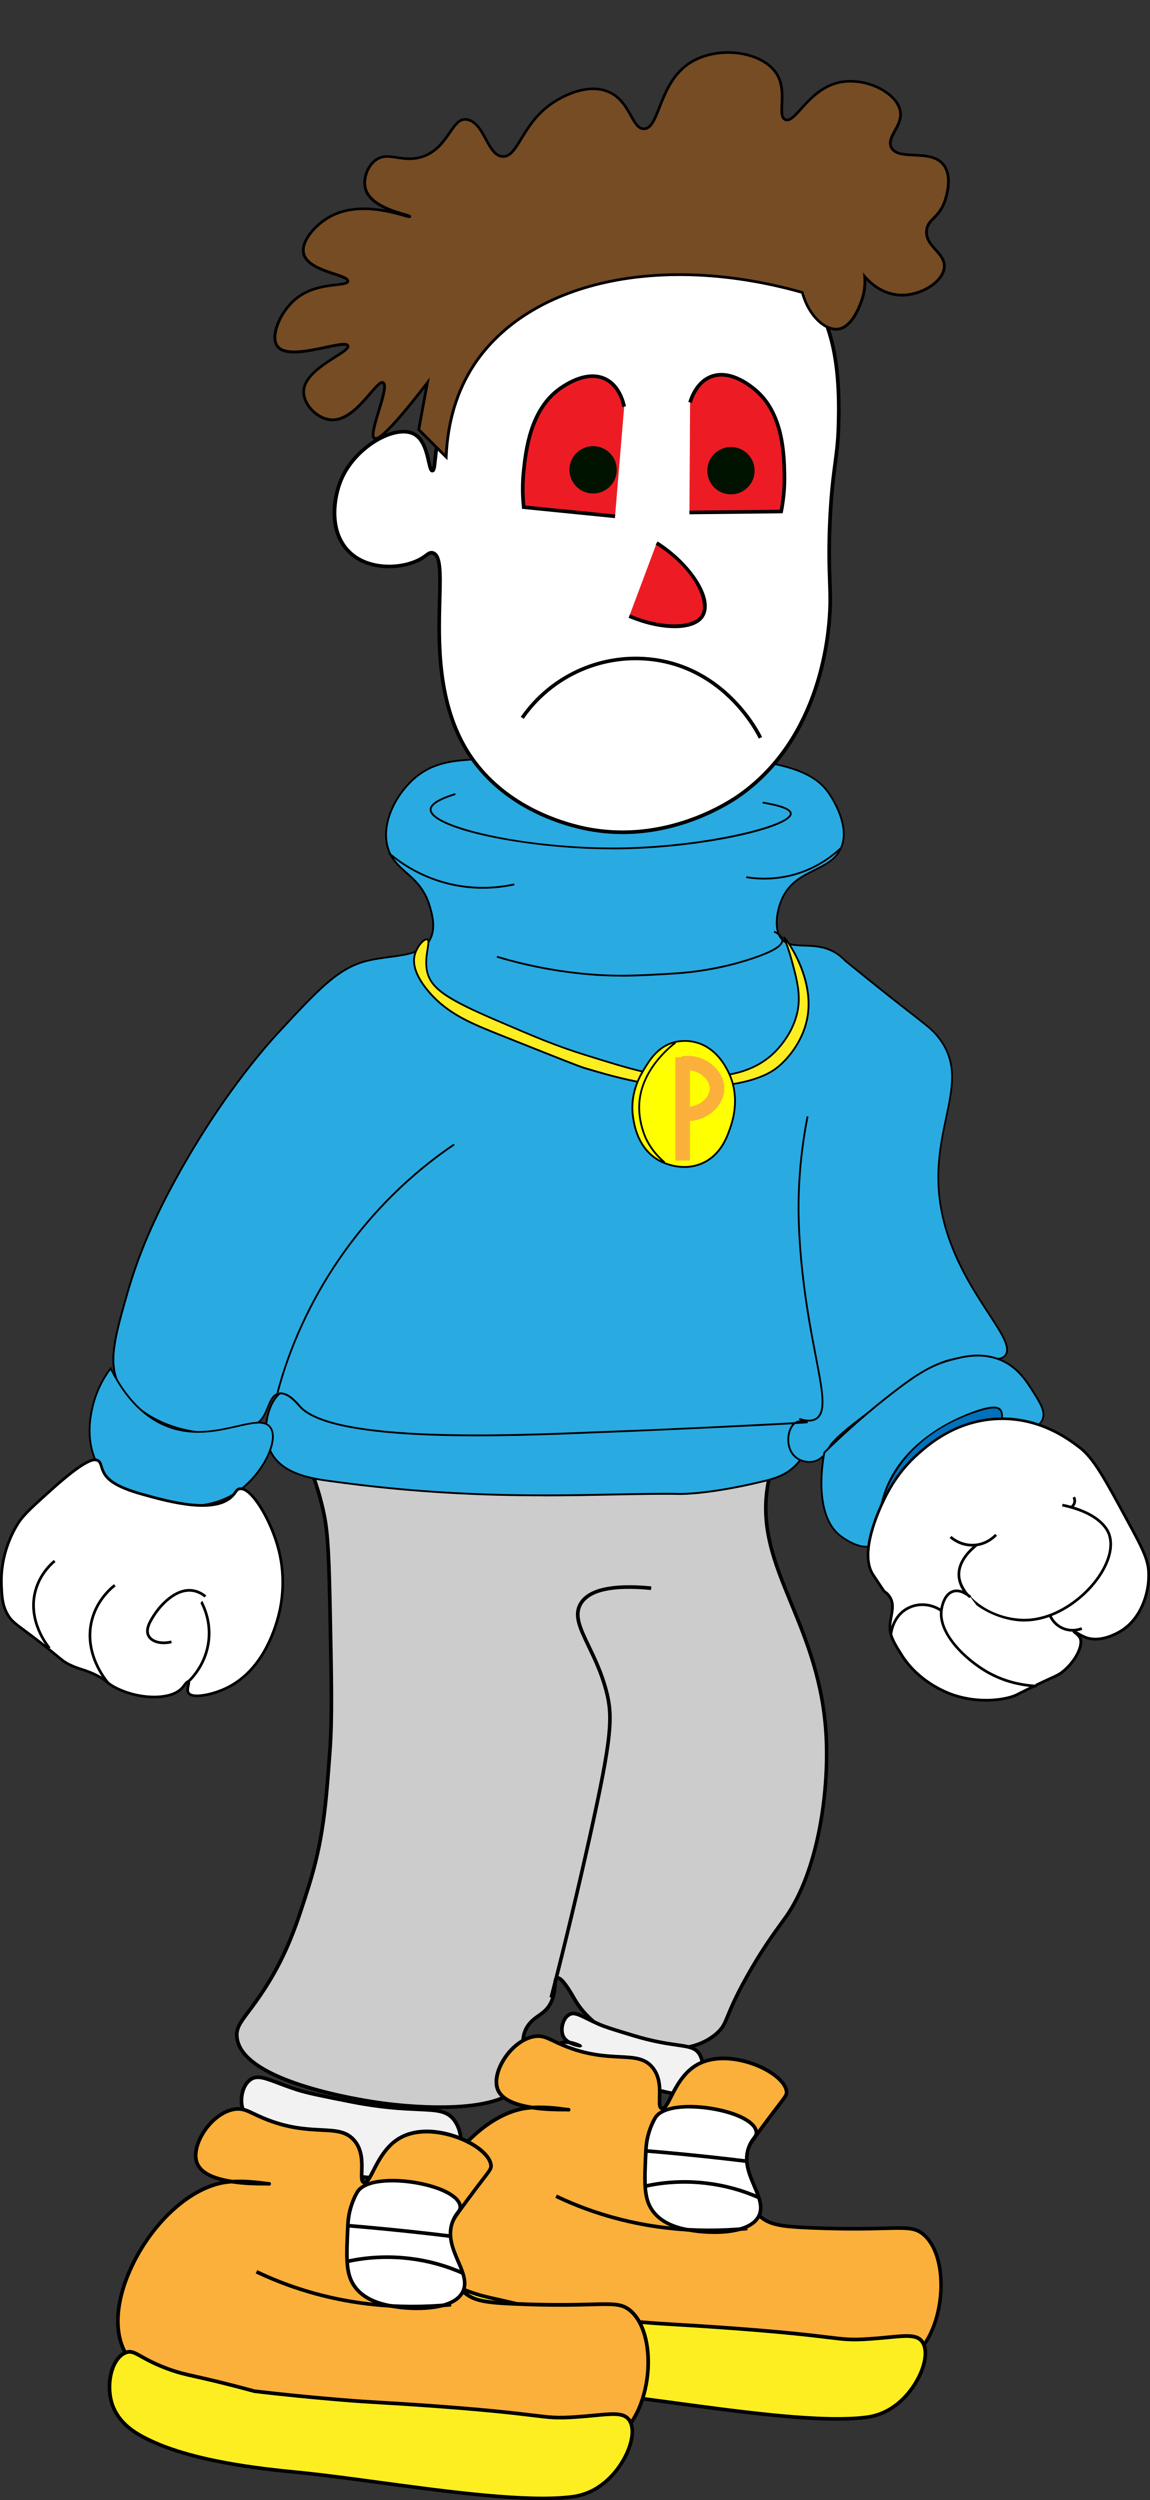 <?xml version="1.0" encoding="UTF-8"?><svg id="pelle" xmlns="http://www.w3.org/2000/svg" width="317.36" height="689.61" viewBox="0 0 317.36 689.61"><rect x="0" y="0" width="317.36" height="689.61" fill="#333333" stroke="none"/><defs><style>.cls-1{fill:#f2f2f2;}.cls-2{fill:#001300;}.cls-3{fill:#0071bc;}.cls-4{fill:#fff;}.cls-5{fill:#ff0;}.cls-6{fill:#ed1c24;}.cls-7{fill:#fbb03b;}.cls-8{fill:#fcee21;}.cls-9{fill:#ccc;}.cls-10{fill:#29abe2;}.cls-11{fill:#754c24;}</style></defs><path class="cls-9" d="m212.22,400.31c-3.87-6.9-20.27,3.21-44.26,5.66-10.62,1.08-18.67.09-34.78-1.89-29.38-3.61-43.84-9.45-47.43-3.77-1.76,2.77.92,5.44,3.3,15.68,1.15,4.93,1.63,9.08,1.97,25.64.45,21.58.67,32.38,0,41.42-1.08,14.58-1.81,24.49-5.92,37.48-3.08,9.76-5.66,17.93-11.84,27.62-5.34,8.37-8.31,9.96-7.89,13.81,1.32,12.08,32.83,17.02,37.48,17.75,13.26,2.08,37.55,3.37,41.42-5.92,2.03-4.86-2.23-10.96,1.97-15.78,1.99-2.28,4.42-2.6,5.92-5.92,1.48-3.28.57-6.18,1.55-6.51,1.21-.4,3.56,3.57,4.74,5.66,7.47,13.23,29.82,18.42,39.52,9.43,2.96-2.74,1.81-4.09,7.9-15.09,5.01-9.04,9.21-14.31,11.07-16.98,8.87-12.75,11.73-34.32,11.07-49.06-1.47-32.72-21.03-47.64-15.81-71.7.47-2.17,1.32-5.2,0-7.55Z"/><path d="m121.47,581.71c-5.84,0-12.48-.52-18.69-1.5-10.99-1.73-36.67-6.95-37.9-18.19-.29-2.7.98-4.4,3.3-7.48,1.25-1.67,2.81-3.74,4.67-6.65,6.14-9.63,8.75-17.91,11.78-27.5,4.09-12.94,4.81-22.66,5.89-37.37.67-9.02.45-19.84,0-41.38-.35-17-.87-20.84-1.96-25.54-.93-4.01-1.92-6.89-2.65-9-1.15-3.34-1.78-5.18-.59-7.06,2.55-4.03,9.83-2.73,23.04-.36,6.65,1.19,14.92,2.68,24.87,3.9,16.05,1.97,24.1,2.96,34.67,1.89,9.95-1.02,18.62-3.36,25.58-5.25,10.07-2.73,16.72-4.53,19.17-.16h0c1.3,2.32.65,5.22.17,7.35l-.12.55c-2.73,12.58,1.38,22.6,6.15,34.21,4.21,10.25,8.97,21.87,9.67,37.36.7,15.58-2.48,36.89-11.16,49.36-.35.51-.79,1.11-1.3,1.81-2.13,2.93-5.69,7.83-9.74,15.13-2.92,5.27-4.18,8.33-5.01,10.36-.92,2.24-1.38,3.36-3,4.86-4.18,3.87-10.91,5.42-18.47,4.24-9.5-1.48-17.86-6.77-21.83-13.79-3.21-5.68-4.11-5.45-4.15-5.43-.14.11-.19.89-.23,1.47-.08,1.24-.19,2.94-1.02,4.77-.98,2.17-2.35,3.14-3.68,4.08-.82.58-1.59,1.13-2.31,1.96-2.27,2.6-1.92,5.58-1.54,8.72.28,2.33.57,4.74-.34,6.92-1.79,4.3-7.72,6.83-17.62,7.53-1.76.12-3.66.18-5.66.18Zm-29.45-183.27c-2.95,0-4.88.61-5.85,2.14-.94,1.48-.43,2.96.69,6.2.73,2.13,1.73,5.04,2.68,9.1,1.2,5.15,1.65,9.6,1.99,25.75.45,21.57.67,32.4,0,41.47-1.09,14.78-1.82,24.54-5.94,37.59-3.05,9.66-5.68,18-11.89,27.74-1.88,2.94-3.45,5.03-4.71,6.71-2.31,3.07-3.36,4.47-3.11,6.77,1.19,10.85,28.67,16,37.06,17.31,8.26,1.3,17.27,1.78,24.12,1.3,9.36-.66,15.15-3.05,16.76-6.92.81-1.94.55-4.12.28-6.42-.39-3.22-.78-6.56,1.78-9.5.8-.92,1.66-1.53,2.49-2.11,1.27-.9,2.48-1.76,3.35-3.68.75-1.67.86-3.26.94-4.42.08-1.17.14-2.09.91-2.35.84-.28,2.13.21,5.34,5.89,3.82,6.77,11.91,11.86,21.11,13.3,7.25,1.13,13.68-.32,17.63-3.99,1.46-1.35,1.86-2.34,2.75-4.51.84-2.05,2.11-5.14,5.06-10.46,4.08-7.36,7.66-12.29,9.81-15.23.5-.69.94-1.29,1.29-1.79,8.55-12.28,11.67-33.33,10.98-48.75-.69-15.32-5.42-26.85-9.6-37.03-4.83-11.76-9-21.92-6.2-34.8l.12-.56c.46-2.07,1.04-4.66-.07-6.64-2.07-3.69-8.42-1.97-18.03.63-7,1.9-15.71,4.25-25.75,5.28-10.67,1.09-18.76.1-34.88-1.89-9.98-1.23-18.27-2.71-24.93-3.91-7.12-1.28-12.46-2.24-16.17-2.24Z"/><path class="cls-10" d="m79.09,383.35c-4.74,1.2-7.82,11.64-3.88,17.94,3.36,5.37,11.07,6.55,15.53,7.18,44.59,6.24,75.69,3.19,97.03,3.59,0,0,8.02.15,23.29-3.59,2.31-.57,5.17-1.34,7.76-3.59,4.88-4.24,6.71-11.92,3.88-14.35-2.08-1.79-6.33-.43-7.76,0-5.08,1.53-25.38,2.21-65.98,3.59-33.2,1.12-51.93,1.57-62.1-7.18-1.4-1.2-4.71-4.36-7.76-3.59Z"/><path d="m150.04,412.71c-16.53,0-35.96-.72-59.35-3.99-4.27-.6-12.22-1.71-15.7-7.29-2.51-4.02-2.14-9.53-.66-13.21,1.11-2.77,2.82-4.63,4.69-5.1h0c2.96-.75,6.13,2.02,7.66,3.36l.33.29c10.31,8.86,29.73,8.21,61.93,7.12,40.53-1.37,60.87-2.06,65.92-3.58l.13-.04c1.57-.48,5.74-1.74,7.87.09.93.8,1.42,2.13,1.42,3.85,0,3.69-2.17,8.16-5.3,10.88-2.54,2.2-5.28,3.01-7.87,3.64-15.08,3.69-23.01,3.6-23.35,3.6-5.42-.1-11.35.02-18.21.15-6.04.12-12.51.25-19.5.25Zm-70.9-29.12h0c-1.71.44-3.3,2.19-4.35,4.8-1.43,3.57-1.8,8.9.62,12.76,3.36,5.38,11.16,6.48,15.35,7.06,33.24,4.65,58.49,4.15,78.77,3.74,6.87-.14,12.8-.26,18.23-.15.34,0,8.2.1,23.22-3.58,2.53-.62,5.21-1.4,7.66-3.53,3.03-2.63,5.14-6.95,5.13-10.5,0-1.57-.44-2.77-1.25-3.47-1.91-1.65-5.89-.44-7.39,0l-.13.04c-5.11,1.54-25.48,2.23-66.05,3.6-32.31,1.09-51.82,1.75-62.27-7.24l-.33-.29c-1.46-1.28-4.5-3.93-7.21-3.25Z"/><path class="cls-10" d="m170.73,207.12c-.77-.04-.15,0-39.39,2.32-5.53.33-11.15.64-16.22,4.63-5.38,4.24-10.13,12.63-8.11,19.7,1.98,6.94,8.93,7.17,11.59,16.22.65,2.2,1.78,6.06,0,9.27-2.75,4.95-10.31,4.04-17.38,5.79-7.91,1.97-13.38,7.88-24.33,19.7-2.75,2.96-15.16,16.58-27.81,39.39-7.61,13.74-11.42,23.79-13.9,32.44-3.68,12.81-5.4,19.35-2.32,25.49,7.09,14.12,33.53,16.78,39.39,9.27,1.87-2.4,2.08-6.41,4.63-6.95,2.53-.54,5.18,2.77,5.79,3.48,9.96,11.43,70.43,7.51,88.06,6.95,13.97-.44,51.93-2.42,51.93-2.46-.01-.25-2-.74-3.26.15-2.12,1.49-2.82,6.69,0,9.27,1.54,1.41,3.93,1.84,5.79,1.16,2.08-.77,3.1-2.78,3.48-3.48,1.72-3.2,8.79-8.44,23.17-18.54,5.02-3.52,5.18-3.86,6.95-4.63,9.4-4.12,16.12.35,18.54-2.32,3.69-4.07-10.61-15.97-16.22-34.76-7.75-25.97,8.71-39.63-2.32-53.3-2.57-3.19-4.54-3.78-25.49-20.86-.27-.29-.79-.82-1.52-1.4-6.02-4.73-12.7-1.24-15.86-4.4-2.55-2.54-1.61-8.18,0-11.59,3.88-8.22,13.4-7.17,16.22-13.9,2.15-5.12-1.05-11.52-3.48-15.06-6.37-9.3-23.66-9.81-57.93-11.59Z"/><path d="m223.34,403.49c-1.49,0-3.02-.54-4.11-1.54-1.37-1.25-2.07-3.21-1.93-5.38.1-1.52.6-2.88,1.36-3.74-11.63.67-43.74,2.1-47.92,2.24-1.88.06-4.25.16-7,.27-23.46.97-72.28,2.99-81.26-7.31l-.13-.15c-.79-.92-3.18-3.72-5.42-3.25-1.45.31-2.08,1.85-2.82,3.63-.46,1.12-.94,2.28-1.67,3.23-2.51,3.22-8.76,4.76-16.31,4.01-4.83-.48-9.69-1.89-13.67-3.97-4.56-2.38-7.96-5.62-9.83-9.35-3.1-6.16-1.44-12.68,2.3-25.67,3.05-10.59,7.34-20.61,13.93-32.49,11.68-21.08,23.36-34.6,27.84-39.44,10.97-11.84,16.47-17.79,24.45-19.77,2.11-.52,4.24-.81,6.3-1.08,4.86-.65,9.05-1.21,10.92-4.59,1.73-3.12.63-6.85-.02-9.08-1.39-4.75-3.95-7-6.42-9.18-2.17-1.92-4.22-3.73-5.17-7.04-2.05-7.15,2.7-15.62,8.2-19.96,5.1-4.02,10.78-4.36,16.26-4.68h.1c17.74-1.06,27.34-1.64,32.59-1.96q6.4-.39,6.83-.37l4.07.21c31.88,1.64,47.88,2.46,54.05,11.49,1.85,2.7,5.89,9.6,3.5,15.3-1.39,3.31-4.33,4.78-7.43,6.32-3.35,1.67-6.81,3.39-8.79,7.59-1.51,3.2-2.53,8.83-.05,11.3,1.36,1.35,3.45,1.42,5.87,1.5,3.1.1,6.6.22,9.97,2.87.55.44,1.07.91,1.54,1.42,9.28,7.56,14.75,11.83,18.37,14.65,4.48,3.49,5.68,4.43,7.13,6.22,5.66,7.01,4.21,13.87,2.37,22.55-1.79,8.47-3.82,18.06,0,30.83,2.83,9.48,7.96,17.33,11.71,23.06,3.86,5.9,6.41,9.79,4.45,11.94-1.13,1.24-3.01,1.06-5.61.81-3.26-.31-7.72-.74-13.01,1.57-1.21.53-1.65.85-3.49,2.17-.81.58-1.89,1.36-3.42,2.44-14.63,10.28-21.44,15.38-23.1,18.45l-.04.08c-.4.75-1.47,2.74-3.57,3.51-.61.22-1.27.33-1.94.33Zm-3.91-10.71c-.89.7-1.52,2.18-1.63,3.82-.13,2.02.51,3.83,1.77,4.98,1.44,1.32,3.72,1.78,5.54,1.11,1.92-.71,2.89-2.51,3.3-3.28l.04-.08c1.71-3.18,8.26-8.1,23.25-18.62,1.53-1.07,2.6-1.85,3.41-2.43,1.88-1.35,2.32-1.68,3.58-2.23,5.4-2.37,9.94-1.93,13.26-1.61,2.46.24,4.24.41,5.2-.65,1.69-1.86-.91-5.84-4.5-11.33-3.77-5.76-8.92-13.64-11.77-23.19-3.85-12.89-1.8-22.55,0-31.08,1.81-8.55,3.24-15.31-2.27-22.14-1.41-1.75-2.61-2.68-7.05-6.14-3.62-2.82-9.09-7.09-18.41-14.68-.48-.51-.98-.97-1.51-1.39-3.24-2.55-6.66-2.67-9.68-2.77-2.53-.08-4.71-.16-6.21-1.65-2.8-2.79-1.52-8.76-.05-11.87,2.06-4.36,5.6-6.12,9.02-7.82,3.02-1.5,5.88-2.93,7.2-6.07,2.36-5.63-2.05-12.77-3.45-14.82-6.04-8.82-21.96-9.64-53.67-11.27l-4.07-.21q-.41-.02-6.77.37c-5.26.32-14.85.9-32.6,1.95h-.1c-5.41.33-11.01.66-15.98,4.58-5.37,4.24-10.01,12.49-8.02,19.43.91,3.17,2.91,4.94,5.02,6.8,2.41,2.12,5.13,4.53,6.57,9.42.63,2.15,1.81,6.16-.02,9.46-1.99,3.6-6.3,4.17-11.29,4.84-2.05.27-4.17.56-6.24,1.07-7.84,1.95-13.31,7.86-24.21,19.62-4.47,4.82-16.12,18.31-27.77,39.34-6.56,11.85-10.85,21.84-13.88,32.39-3.7,12.86-5.35,19.31-2.33,25.31,2.63,5.23,10.25,11.78,23.11,13.05,7.26.72,13.49-.78,15.86-3.82.69-.89,1.16-2.02,1.6-3.11.75-1.83,1.46-3.57,3.18-3.93,2.54-.54,5.07,2.43,5.91,3.41l.13.15c8.82,10.11,57.47,8.1,80.86,7.14,2.75-.11,5.12-.21,7-.27,11.56-.37,38.94-1.75,48.52-2.27h0c1.14-.8,2.78-.59,3.37-.3.07.03.28.14.29.35v.1s-.06.08-.06.08c-.04.05-1.31.14-3.42.26Z"/><path d="m210.92,242.6c-1.93,0-3.63-.18-5.03-.41l.08-.49c3.43.56,8.76.81,14.68-1.19,4.17-1.41,8.07-3.77,11.27-6.83l.35.36c-3.25,3.11-7.22,5.51-11.45,6.94-3.61,1.22-7,1.62-9.89,1.62Z"/><path d="m133.25,245.13c-2.93,0-5.86-.32-8.7-.95-8.08-1.8-13.94-5.73-17.43-8.72l.32-.38c3.45,2.95,9.24,6.83,17.22,8.61,5.62,1.25,11.57,1.25,17.21,0l.11.49c-2.86.63-5.79.95-8.73.95Z"/><path d="m169.04,234.26c-20.91,0-44.79-4.42-49.6-9.24-.58-.58-.86-1.16-.86-1.73.02-1.59,2.31-3.07,7.01-4.52l.15.48c-5.48,1.7-6.64,3.14-6.65,4.05,0,.43.24.89.71,1.37,4.26,4.27,26.48,9.1,49.15,9.1.41,0,.82,0,1.23,0,10.05-.08,20.96-1.17,30.7-3.08,8.7-1.7,15.11-3.84,16.74-5.57.25-.27.38-.52.36-.73-.03-.57-1.06-1.69-7.56-2.78l.08-.49c5.37.9,7.91,1.93,7.98,3.24.02.36-.15.73-.5,1.1-3.59,3.83-26.35,8.64-47.8,8.81-.38,0-.75,0-1.13,0Z"/><path d="m76.79,384.36l-.48-.13c3.32-12.73,9.15-25.44,16.85-36.74,10.94-16.06,23.46-26.28,32.04-32.03l.28.42c-8.54,5.73-21.01,15.91-31.91,31.9-7.67,11.26-13.47,23.91-16.78,36.59Z"/><path d="m223.2,392.1c-.8,0-1.71-.17-2.72-.52l.16-.47c1.9.65,3.39.66,4.42.02,2.77-1.7,1.66-7.48-.19-17.04-1.37-7.1-3.07-15.93-4.07-27.07-.9-10.01-.71-16.54-.5-20.57.33-6.23,1.11-12.47,2.32-18.57l.49.1c-1.2,6.08-1.98,12.3-2.31,18.5-.22,4.02-.4,10.52.5,20.5,1,11.12,2.7,19.93,4.06,27.02,1.95,10.11,3.02,15.68-.04,17.56-.59.36-1.3.54-2.12.54Z"/><path d="m171.57,269.36c-3.54,0-7.15-.16-11.29-.59-7.85-.81-15.66-2.37-23.22-4.64l.14-.48c7.53,2.27,15.31,3.82,23.13,4.63,9.42.97,16.14.56,25.45,0,8.07-.49,16.06-2.09,23.1-4.62,1.7-.61,6.88-2.47,6.79-4.39-.03-.7-.79-1.43-2.18-2.1l.22-.45c1.59.77,2.41,1.62,2.46,2.53.09,2.02-3.75,3.67-7.12,4.88-7.09,2.55-15.13,4.16-23.24,4.65-5.25.32-9.68.59-14.24.59Z"/><path class="cls-10" d="m30.54,377.44c-2.75,3.66-4.02,7.09-4.63,9.27-.63,2.22-2.76,9.74.87,16.97.02.04.21.42.4.74,4.81,8.45,26.18,16.21,39.12,6.52,6.36-4.76,10.85-13.86,8.27-17.28-3.3-4.38-15.19,4.48-27.81,0-8.46-3-13.43-10.64-16.22-16.22Z"/><path d="m51.67,415.69c-2.78,0-5.26-.36-7.1-.75-7.94-1.66-15.02-5.83-17.62-10.39-.18-.33-.38-.72-.4-.76-2.44-4.86-2.74-10.63-.89-17.15.95-3.34,2.52-6.49,4.68-9.35l.24-.32.18.36c4.18,8.38,9.59,13.79,16.08,16.1,6.81,2.42,13.33.93,18.56-.27,4.33-.99,7.76-1.77,9.36.35.7.92.94,2.29.71,3.94-.63,4.43-4.51,10.32-9.02,13.7-4.74,3.55-10.17,4.54-14.77,4.54Zm-21.18-37.78c-2,2.73-3.46,5.71-4.35,8.86-1.81,6.4-1.52,12.05.86,16.79.02.04.21.42.39.73,2.52,4.44,9.47,8.52,17.28,10.15,4.82,1.01,14.03,1.86,21.47-3.71,4.42-3.31,8.22-9.05,8.83-13.37.22-1.52,0-2.75-.61-3.57-1.41-1.86-4.69-1.11-8.85-.17-5.3,1.21-11.9,2.71-18.84.25-6.52-2.31-11.96-7.69-16.18-15.98Z"/><path class="cls-10" d="m227.51,400.61c-.21.97-3.48,17.24,4.63,23.17.93.68,5.66,4.13,9.27,2.32,1.16-.58,1.88-1.55,2.32-2.32,6.16-7.11,11.84-12.44,16.22-16.22,9.11-7.86,12.54-8.91,13.9-9.27.7-.18,3.45-.87,6.95-2.32,4.02-1.67,6.26-2.63,6.95-4.63.71-2.05-.55-4.13-2.32-6.95-2.09-3.35-4.5-7.25-9.27-9.27-5.38-2.28-10.44-.93-13.9,0-4.99,1.33-8.91,3.59-16.22,9.27-4.98,3.87-11.42,9.23-18.54,16.22Z"/><path d="m239.1,426.87c-2.06,0-4.5-.98-7.11-2.88-8.32-6.08-4.88-22.72-4.73-23.43l.02-.07.05-.05c5.9-5.79,12.14-11.26,18.56-16.24,7.36-5.72,11.32-7.98,16.31-9.31,3.43-.92,8.61-2.3,14.07.01,4.79,2.03,7.19,5.87,9.31,9.25l.07.11c1.73,2.77,3.1,4.96,2.34,7.17-.75,2.16-3.13,3.14-7.09,4.78-3.33,1.38-5.98,2.07-6.85,2.29l-.13.03c-1.11.29-4.48,1.18-13.8,9.22-5.66,4.88-11.11,10.33-16.2,16.2-.6,1.07-1.42,1.89-2.39,2.38-.73.37-1.54.55-2.42.55Zm-11.36-26.13c-.28,1.37-3.32,17.09,4.55,22.85,2.07,1.51,5.98,3.82,9.01,2.3.89-.45,1.63-1.19,2.21-2.22,5.13-5.92,10.59-11.39,16.28-16.29,8.43-7.27,12.03-8.8,14-9.32l.13-.03c.86-.22,3.49-.91,6.79-2.27,4.15-1.72,6.17-2.62,6.81-4.48.65-1.88-.45-3.79-2.29-6.74l-.07-.11c-2.08-3.32-4.44-7.09-9.08-9.06-5.3-2.24-10.38-.89-13.74.01-4.91,1.31-8.83,3.55-16.13,9.22-6.38,4.96-12.59,10.39-18.46,16.15Z"/><path class="cls-3" d="m259.95,407.56c-6.28,4.24-14.18,15.89-16.63,14.71-1.64-.79-.16-6.97,0-7.65,4.24-17.7,23.05-24.35,26.72-25.52,3.59-1.15,5.52-1.16,6.17,0,1.28,2.3-1.36,8.08-4.11,10.21-.3.23-1.94,1.45-4.1,2.9-.52.35-.9.6-1.09.72,0,0-2.52,1.64-6.95,4.63Z"/><path d="m243.69,422.6c-.17,0-.34-.03-.48-.11-1.65-.79-.64-5.82-.13-7.94,1.8-7.54,6.41-13.97,13.67-19.1,5.54-3.91,11.08-5.91,13.21-6.6,3.75-1.2,5.74-1.16,6.46.12,1.35,2.42-1.34,8.34-4.18,10.53-.32.25-1.95,1.46-4.11,2.91-.47.31-.82.55-1.03.68l-.06.04s-2.52,1.64-6.95,4.63h0c-2.8,1.89-5.96,5.31-8.76,8.33-3.33,3.6-6.03,6.51-7.64,6.51Zm30.53-34.12c-.98,0-2.33.28-4.11.85-20.58,6.58-25.53,21.06-26.55,25.34-.8,3.32-1.15,6.89-.13,7.37,1.19.57,4.42-2.92,7.54-6.29,2.81-3.04,6-6.48,8.85-8.4l.14.21-.14-.21c2.37-1.6,6.22-4.19,6.97-4.62v-.02s.05-.04.05-.04c.21-.13.56-.37,1.03-.68,2.15-1.44,3.77-2.64,4.08-2.89,2.64-2.04,5.27-7.69,4.04-9.89-.27-.49-.85-.74-1.76-.74Z"/><path class="cls-4" d="m26.98,402.83c-.8-.45-2.88-.82-12.51,7.82-5.27,4.73-7.91,7.09-9.38,9.38-1.01,1.57-5.07,8.22-4.69,17.2.13,3.06.22,5.29,1.56,7.82,1.49,2.81,2.96,3.02,10.95,9.38,4.18,3.33,4.44,3.8,6.25,4.69,2.85,1.4,4.46,1.35,7.82,3.13,2.64,1.39,2.61,2.03,4.69,3.13,6.68,3.52,15.81,3.67,18.76,0,.39-.49,1.22-1.72,1.56-1.56.42.19-.62,2.15,0,3.13,1.03,1.62,6.67.62,10.95-1.56,10.41-5.3,13.49-17.94,14.07-20.33.6-2.44,1.96-9.15,0-17.2-2.09-8.56-7.78-17.94-10.95-17.2-.73.17-.93.79-1.56,1.56-4.63,5.66-18.05,1.94-25.02,0-7.73-2.14-9.92-4.15-10.95-6.25-.75-1.54-.6-2.59-1.56-3.13Z"/><path d="m42.52,468.46c-3.52,0-7.53-.92-11.02-2.75-1.01-.53-1.54-.96-2.1-1.41-.6-.49-1.23-1-2.59-1.72-1.81-.96-3.11-1.38-4.37-1.79-1.04-.34-2.12-.69-3.44-1.34-1.31-.65-1.86-1.1-3.49-2.43-.69-.57-1.59-1.31-2.83-2.3-2.71-2.16-4.68-3.62-6.13-4.69-2.83-2.1-3.89-2.88-4.92-4.81-1.38-2.6-1.48-4.85-1.61-7.98-.35-8.51,3.2-15.02,4.75-17.42,1.5-2.33,4.15-4.71,9.44-9.45,9.2-8.25,11.75-8.54,12.95-7.87.74.41.94,1.07,1.17,1.84.13.43.28.91.54,1.45.9,1.85,2.82,3.87,10.71,6.06,7.04,1.96,20.15,5.6,24.63.12.17-.21.3-.4.43-.58.36-.51.67-.96,1.34-1.11,3.57-.83,9.34,9.07,11.4,17.48,1.84,7.56.79,14.13,0,17.38-1.38,5.67-5.08,15.89-14.27,20.57-4.4,2.25-10.23,3.33-11.43,1.43-.44-.69-.23-1.64-.07-2.41.02-.1.04-.21.07-.32-.24.26-.54.65-.69.85-.1.13-.19.25-.26.34-1.53,1.9-4.62,2.85-8.21,2.85Zm-16.29-65.43c-2.21,0-7.37,4.19-11.51,7.9-5.24,4.7-7.87,7.06-9.32,9.31-1.51,2.34-4.98,8.69-4.63,16.98.13,3.03.22,5.21,1.52,7.66.95,1.78,1.89,2.48,4.7,4.56,1.45,1.07,3.43,2.54,6.15,4.71,1.25,1,2.15,1.74,2.84,2.31,1.62,1.33,2.11,1.73,3.34,2.34,1.27.62,2.28.95,3.34,1.3,1.29.42,2.62.85,4.48,1.83,1.43.75,2.11,1.31,2.72,1.8.53.43,1.03.83,1.97,1.33,6.63,3.49,15.52,3.54,18.3.1.07-.09.16-.2.25-.32.73-.96,1.25-1.58,1.76-1.35.46.21.34.77.2,1.42-.13.6-.3,1.42-.03,1.85.84,1.33,6.22.46,10.46-1.7,8.92-4.55,12.52-14.53,13.88-20.08.78-3.18,1.81-9.62,0-17.02-2.09-8.57-7.71-17.58-10.5-16.92-.37.09-.55.33-.9.81-.13.19-.28.4-.46.62-4.78,5.85-18.2,2.12-25.41.12-8.18-2.27-10.21-4.44-11.18-6.45-.29-.6-.45-1.11-.58-1.56-.24-.77-.37-1.15-.82-1.4h0c-.16-.09-.35-.13-.57-.13Z"/><path class="cls-4" d="m15.08,430.55c-1.35,1.16-4.12,3.88-5.3,8.25-2.24,8.3,3.27,15.09,3.88,15.81"/><path d="m13.37,454.85c-.64-.77-6.22-7.73-3.95-16.15,1.1-4.07,3.55-6.84,5.41-8.44l.49.57c-1.78,1.53-4.13,4.17-5.18,8.06-2.17,8.05,3.18,14.73,3.8,15.47l-.57.48Z"/><path class="cls-4" d="m31.67,437.24c-1.5,1.21-4.87,4.29-6.25,9.38-2.57,9.45,4.02,17.15,4.61,17.82"/><path d="m29.75,464.69c-.75-.85-7.3-8.61-4.69-18.17,1.28-4.68,4.17-7.79,6.38-9.57l.47.58c-2.12,1.71-4.9,4.7-6.13,9.19-2.5,9.18,3.8,16.65,4.53,17.47l-.56.5Z"/><path class="cls-4" d="m52,463.82c.97-.94,5.37-5.37,5.69-12.53.3-6.6-3.05-11.15-3.96-12.31"/><path d="m52.26,464.09l-.52-.54c1.58-1.52,5.28-5.75,5.58-12.28.28-6.07-2.62-10.45-3.88-12.06l.59-.46c1.31,1.67,4.33,6.24,4.04,12.55-.31,6.79-4.17,11.2-5.81,12.78Z"/><path class="cls-4" d="m56.69,440.36c-.65-.54-1.71-1.26-3.13-1.56-5.7-1.2-10.46,5.81-10.76,6.27-1.21,1.83-2.86,4.34-1.75,6.24.92,1.58,3.47,2.25,6.25,1.56"/><path d="m45.19,453.51c-2.01,0-3.7-.73-4.46-2.02-1.23-2.1.5-4.72,1.76-6.63.21-.32,5.16-7.7,11.15-6.44,1.17.25,2.28.8,3.29,1.64l-.48.58c-.92-.76-1.92-1.26-2.96-1.48-5.51-1.16-10.17,5.81-10.37,6.11-1.15,1.75-2.73,4.14-1.74,5.84.86,1.46,3.26,2.03,5.84,1.39l.18.73c-.76.19-1.5.28-2.21.28Z"/><path class="cls-4" d="m275.73,391.33c-11.73.32-19.49,7.13-22.21,9.52-5.64,4.95-8.3,10.21-9.52,12.69-.91,1.85-7.07,14.35-3.17,20.63.48.78,3.17,4.76,3.17,4.76,0,0,.32.2.68.5.24.21.59.57.9,1.08,1.52,2.48.12,5.25,0,7.93-.12,2.66,1.06,4.54,3.17,7.93,4.83,7.75,12.73,10.58,14.28,11.11,8.02,2.72,15.35,1.04,17.45,0,.57-.28.59-.31,3.17-1.59,7.73-3.81,8.04-3.59,9.52-4.76,3.63-2.88,5.99-7.58,4.76-9.52-.57-.9-1.66-1.48-1.59-1.59.09-.14,1.79,1.05,3.17,1.59,4.03,1.57,8.59-1.05,9.52-1.59,5.69-3.27,8.05-10.34,7.93-15.87-.06-3.18-.94-5.65-4.76-12.69-6.86-12.66-10.2-19.1-14.28-22.21-3.22-2.46-11.04-8.24-22.21-7.93Z"/><path d="m272.09,469.34c-2.77,0-5.93-.39-9.17-1.49-2.22-.75-9.81-3.78-14.48-11.26-2.16-3.47-3.35-5.38-3.23-8.15.04-.85.2-1.71.36-2.54.35-1.85.68-3.59-.3-5.18-.23-.37-.51-.7-.83-1-.32-.27-.62-.46-.63-.46l-.11-.11c-.11-.16-2.7-4-3.18-4.77-3.62-5.82,1-16.62,3.16-20.99,1.14-2.31,3.8-7.71,9.61-12.81,2.62-2.3,10.59-9.29,22.45-9.61h0c11.52-.3,19.47,5.73,22.45,8.01,3.91,2.98,7.02,8.73,13.23,20.2l1.16,2.13c3.79,7,4.74,9.53,4.81,12.86.12,5.67-2.35,12.88-8.12,16.2-3.64,2.09-7.14,2.67-9.84,1.61-.36-.14-.75-.33-1.11-.52,1.3,2.13-1.05,6.96-4.86,9.98-.88.7-1.39.93-3.08,1.7-1.28.58-3.21,1.47-6.51,3.1-1.78.88-2.34,1.17-2.7,1.35l-.47.24c-1.4.69-4.57,1.51-8.57,1.51Zm-27.82-30.68c.12.08.38.26.66.49.39.35.72.75.98,1.17,1.13,1.84.76,3.81.4,5.71-.15.8-.31,1.63-.34,2.43-.11,2.54,1.03,4.38,3.11,7.72,4.54,7.27,11.93,10.22,14.08,10.95,7.72,2.61,14.9,1.14,17.17.02l.46-.23c.36-.19.93-.47,2.71-1.35,3.31-1.64,5.25-2.52,6.53-3.11,1.66-.76,2.11-.97,2.92-1.61,3.73-2.96,5.69-7.43,4.68-9.03-.32-.5-.84-.91-1.18-1.18-.32-.25-.63-.49-.4-.82.24-.35.52-.19,1.48.35.6.34,1.43.81,2.14,1.09,2.49.97,5.76.42,9.2-1.56,5.5-3.17,7.86-10.08,7.75-15.53-.06-3.19-.99-5.65-4.72-12.52l-1.16-2.13c-6.15-11.37-9.24-17.08-13.02-19.96-2.93-2.23-10.67-8.16-21.98-7.86h0c-11.59.31-19.14,6.93-21.98,9.43-5.7,5-8.32,10.31-9.43,12.58-1.64,3.32-6.71,14.61-3.19,20.26.44.71,2.78,4.17,3.12,4.68Z"/><path class="cls-4" d="m245.89,450.66c.04-.41.56-4.79,4.45-6.96,3.1-1.73,7.07-1.35,10,.97"/><path d="m246.26,450.7l-.75-.08c.05-.51.62-5.01,4.64-7.25,3.26-1.82,7.35-1.43,10.42,1l-.46.59c-2.83-2.24-6.59-2.61-9.59-.94-3.69,2.06-4.21,6.21-4.26,6.67Z"/><path class="cls-4" d="m269.38,426.24c-1.84,1.49-4.71,4.33-4.76,7.93-.09,6.72,9.64,12.4,17.45,12.69,13.49.5,27.08-14.86,24.02-23.66-.37-1.08-2.31-5.83-12.91-8.07"/><path d="m282.72,447.26c-.22,0-.44,0-.66-.01-8.15-.3-17.91-6.2-17.82-13.07.05-3.56,2.69-6.43,4.9-8.22l.47.58c-2.08,1.69-4.58,4.38-4.62,7.65-.07,5.29,7.54,11.96,17.09,12.31,8.17.29,16.08-5.32,20.3-11.03,3.27-4.43,4.49-8.85,3.35-12.14-.58-1.67-2.98-5.78-12.64-7.83l.15-.73c10.03,2.12,12.57,6.52,13.19,8.31,1.23,3.53-.03,8.21-3.46,12.83-4.22,5.71-12.07,11.34-20.27,11.34Z"/><path class="cls-4" d="m289.77,445.61c.19.42,1.18,2.58,3.71,3.58,2.46.98,4.62.16,5.06-.02"/><path d="m295.95,450.04c-.79,0-1.68-.13-2.61-.5-2.46-.98-3.56-2.97-3.91-3.78l.69-.3c.32.73,1.3,2.51,3.5,3.39,2.15.85,4.06.27,4.78-.02l.28.7c-.49.2-1.48.52-2.73.52Z"/><path class="cls-4" d="m267.79,440.52c-.28-.25-2.53-2.27-4.76-1.59-2.45.75-3.07,4.2-3.17,4.76-1.19,6.61,6.48,13.97,12.54,17.45,2.51,1.44,7.11,3.58,13.7,3.92"/><path d="m286.07,465.44c-5.08-.26-9.74-1.6-13.86-3.97-5.8-3.34-13.98-10.84-12.72-17.84.23-1.27,1.03-4.31,3.43-5.05,2.37-.73,4.68,1.26,5.12,1.67l-.51.55c-.39-.36-2.42-2.11-4.4-1.5-2.01.62-2.71,3.33-2.91,4.47-1.19,6.62,6.74,13.83,12.36,17.06,4.02,2.31,8.57,3.61,13.53,3.87l-.04.75Z"/><path class="cls-4" d="m262.31,423.93c.46.41,2.87,2.45,6.47,2.25,3.52-.2,5.65-2.39,6.09-2.85"/><path d="m268.28,426.57c-3.19,0-5.39-1.63-6.21-2.36l.5-.56c.62.55,2.9,2.33,6.2,2.16,3.13-.17,5.12-1.97,5.83-2.73l.55.51c-.78.83-2.94,2.78-6.34,2.97-.18,0-.35.01-.53.01Z"/><path class="cls-4" d="m295.58,415.74c.12-.07.74-.46.94-1.26.2-.78-.13-1.4-.2-1.53"/><path d="m295.78,416.06l-.39-.64c.14-.08.61-.41.77-1.03.15-.59-.06-1.08-.16-1.25l.65-.37c.14.26.46.95.24,1.81-.23.87-.85,1.33-1.11,1.49Z"/><path d="m152.61,551.11l-.97-.25c3.79-14.71,7.38-29.66,10.66-44.45,6.09-27.44,6.41-32.94,4.45-40.21-1.28-4.73-3.11-8.53-4.72-11.88-2.44-5.08-4.21-8.74-2.27-12.15,2.34-4.1,9.06-5.66,19.99-4.61l-.1,1c-10.49-1-16.89.38-19.02,4.11-1.68,2.95-.01,6.42,2.3,11.22,1.63,3.39,3.48,7.24,4.78,12.05,2.01,7.46,1.7,13.03-4.44,40.69-3.29,14.8-6.88,29.76-10.67,44.48Z"/><path class="cls-1" d="m125.33,584.78c-3.55-4.69-9.42-1.32-28.39-5.06-8.07-1.59-12.1-2.38-15.11-3.36-7.09-2.31-10.17-4.45-12.63-2.81-2.74,1.83-3.42,7.13-1.4,9.82,2.09,2.79,7.03,2.73,7.02,2.81-.02.09-5.54-2.14-8.42,0-2.39,1.78-3.15,6.7-1.4,9.82,3.01,5.4,11.9,2.6,32.27,4.21,16.9,1.33,22.47,4.18,26.66,0,3.73-3.72,4.53-11.31,1.4-15.43Z"/><path d="m117.79,602.9c-2.11,0-4.67-.34-7.95-.78-3.32-.45-7.45-1-12.62-1.41-7.03-.55-12.68-.58-17.21-.61-8.61-.04-13.35-.07-15.46-3.86-1.85-3.33-1.09-8.51,1.54-10.47.67-.5,1.5-.81,2.48-.95-.46-.34-.86-.73-1.18-1.16-1.09-1.46-1.51-3.66-1.13-5.91.35-2.05,1.32-3.74,2.65-4.63,2-1.33,4.28-.47,8.07.96,1.43.54,3.05,1.15,4.99,1.78,2.99.97,7.02,1.77,15.05,3.35,8.39,1.65,14.18,1.91,18.4,2.09,5.27.23,8.18.36,10.29,3.15,3.25,4.29,2.54,12.11-1.45,16.09-1.75,1.74-3.73,2.33-6.49,2.33Zm-48.04-17.16c-1.28,0-2.3.28-3.05.84-2.23,1.66-2.87,6.29-1.27,9.18,1.83,3.28,6.09,3.3,14.59,3.34,4.55.02,10.22.05,17.29.61,5.2.41,9.34.97,12.67,1.41,7.46,1,10.86,1.46,13.59-1.27,3.61-3.6,4.28-10.92,1.36-14.78h0c-1.83-2.42-4.41-2.53-9.54-2.76-4.26-.19-10.08-.44-18.55-2.11-8.07-1.59-12.12-2.39-15.17-3.38-1.96-.64-3.59-1.26-5.03-1.8-3.61-1.36-5.59-2.11-7.16-1.07-1.11.74-1.92,2.19-2.22,3.97-.33,1.95.03,3.92.94,5.14.53.71,1.32,1.28,2.34,1.71,1.2.09,2.56.36,4.08.83.08.02.15.04.2.06.19.03.29.07.4.21l.34.44-.48.29c-.14.09-.25.09-.44.04-.04,0-.09,0-.16-.01-1.63-.13-3.02-.43-4.17-.88-.19-.01-.38-.02-.56-.02Z"/><path class="cls-1" d="m193.05,566.61c-2.01-3.29-6.06-1.48-18.2-5.15-5.16-1.56-7.74-2.34-9.64-3.18-4.48-1.97-6.35-3.57-8.06-2.65-1.9,1.01-2.7,4.43-1.55,6.32,1.18,1.95,4.41,2.24,4.4,2.29-.02.06-3.48-1.76-5.49-.55-1.67,1-2.49,4.17-1.55,6.32,1.61,3.72,7.59,2.47,20.79,4.85,10.94,1.97,14.39,4.19,17.4,1.73,2.68-2.19,3.69-7.08,1.92-9.98Z"/><path d="m187.95,578.18c-1.58,0-3.52-.46-6.17-1.09-2.13-.51-4.79-1.13-8.14-1.74-4.54-.82-8.22-1.2-11.18-1.51-5.68-.6-8.81-.92-9.98-3.62-1.02-2.36-.15-5.8,1.76-6.95.4-.24.86-.39,1.38-.45-.17-.19-.33-.39-.45-.6-.64-1.06-.78-2.58-.37-4.07.38-1.36,1.15-2.44,2.12-2.95,1.47-.78,2.93-.05,5.36,1.15.9.45,1.91.95,3.13,1.49,1.87.82,4.44,1.6,9.57,3.15,5.38,1.63,9.13,2.17,11.87,2.56,3.48.5,5.39.78,6.63,2.81,1.88,3.08.89,8.24-2.03,10.63-1.05.86-2.14,1.2-3.5,1.2Zm-31.74-14.4c-.58,0-1.06.12-1.46.35-1.47.88-2.17,3.81-1.35,5.69.94,2.17,3.69,2.46,9.16,3.03,2.97.31,6.67.7,11.25,1.52,3.37.61,6.04,1.24,8.19,1.75,4.75,1.12,6.91,1.64,8.81.09,2.53-2.07,3.42-6.69,1.81-9.33h0c-.99-1.63-2.54-1.85-5.92-2.34-2.77-.4-6.57-.95-12-2.59-5.18-1.57-7.77-2.35-9.7-3.2-1.24-.55-2.27-1.06-3.18-1.51-2.38-1.18-3.47-1.68-4.45-1.16-.72.38-1.33,1.26-1.62,2.34-.33,1.21-.23,2.46.26,3.28.28.47.73.86,1.33,1.19.79.14,1.66.41,2.62.81.04.02.08.04.11.05.14.04.25.09.34.24l.29.48-.5.24c-.14.07-.26.06-.4.01l-.1-.02c-1.06-.19-1.96-.48-2.69-.85-.29-.04-.56-.07-.81-.07Z"/><path class="cls-7" d="m155.37,564.14c-3.88-1.63-5.15-2.83-7.76-2.46-6.36.89-12.28,9.92-10.22,14.76,2.74,6.43,19.51,5.26,19.49,5.49-.01.12-6.76-1.24-12.11-.38-17.49,2.81-34.87,31.7-26.88,46.16,4.33,7.83,15.43,10.39,34.43,14.39,24.3,5.11,28.52,1.63,54.68,5.12,30.97,4.14,36.61,9.11,44.09,3.6,10.21-7.52,11.19-28.52,3.6-34.63-3.8-3.06-7.68-.73-30.84-1.71-8.44-.36-11.69-.83-14.38-3.41-4.73-4.54-5.51-13.48-2.64-19.3.32-.65,1.32-2.09,3.41-4.92,6.13-8.32,6.87-8.64,6.81-9.84-.25-5.35-15.6-12.58-24.6-7.57-6.5,3.62-7.88,12.61-9.84,12.11-1.7-.44.97-6.85-2.46-11.16-4.23-5.33-11.59-.72-24.79-6.25Z"/><path d="m243.66,653.75c-3.06,0-6.83-.76-12.19-1.84-5.73-1.16-13.59-2.74-24.53-4.2-11.56-1.54-18.94-1.73-25.45-1.89-8.42-.21-15.69-.39-29.27-3.24-19.84-4.17-30.39-6.71-34.77-14.63-3.34-6.05-2.62-14.95,1.99-24.41,4.71-9.67,14-20.16,24.35-22.32-3.13-.82-5.85-2.21-6.86-4.59-.91-2.14-.45-5.12,1.26-8.16,2.23-3.95,5.9-6.81,9.35-7.29,2.05-.28,3.38.35,5.39,1.3.75.36,1.59.76,2.63,1.19h0c6.43,2.7,11.43,2.95,15.44,3.16,4.22.21,7.27.37,9.55,3.25,2.14,2.69,2.03,6.05,1.96,8.5-.03,1.02-.08,2.41.23,2.49.44.12,1.26-1.55,1.94-2.87,1.42-2.78,3.56-6.98,7.54-9.19,5.82-3.24,14.01-1.58,19.54,1.5,3.53,1.96,5.7,4.39,5.79,6.49.05.98-.32,1.46-2.38,4.15-1.04,1.36-2.47,3.22-4.53,6.01-2.09,2.84-3.06,4.24-3.36,4.84-2.63,5.34-2.23,14.14,2.54,18.72,2.51,2.41,5.56,2.91,14.05,3.27,9.57.41,15.96.24,20.18.13,6.24-.16,8.58-.22,10.95,1.69,3.38,2.72,5.31,8.4,5.16,15.2-.15,6.75-2.53,15.61-8.78,20.22-2.46,1.81-4.77,2.52-7.74,2.52Zm-96.87-71.92c-.66.04-1.31.11-1.93.21-8.97,1.44-18.82,10.26-24.5,21.93-4.46,9.17-5.2,17.73-2.01,23.49,4.17,7.54,14.56,10.04,34.1,14.14,13.49,2.83,20.72,3.01,29.09,3.22,6.53.16,13.94.34,25.56,1.9,10.97,1.47,18.84,3.05,24.59,4.21,10.54,2.12,14.48,2.92,19.13-.51,5.96-4.39,8.24-12.92,8.38-19.43.14-6.49-1.65-11.87-4.79-14.4-2.08-1.68-4.15-1.62-10.3-1.47-4.24.11-10.64.27-20.25-.13-8.18-.35-11.8-.76-14.71-3.55-5.09-4.89-5.53-14.22-2.75-19.88.33-.67,1.3-2.07,3.45-5,2.07-2.8,3.5-4.67,4.54-6.03,1.99-2.59,2.21-2.9,2.18-3.49-.08-1.72-2.11-3.89-5.28-5.66-5.12-2.85-13.11-4.53-18.57-1.5-3.71,2.06-5.69,5.94-7.13,8.77-1.13,2.22-1.88,3.69-3.07,3.38-1.09-.28-1.04-1.62-.99-3.49.07-2.3.17-5.44-1.74-7.85-2-2.52-4.71-2.66-8.82-2.87-4.09-.21-9.18-.47-15.77-3.23h0c-1.06-.44-1.92-.85-2.67-1.21-1.98-.94-3.06-1.46-4.82-1.21-3.15.44-6.53,3.11-8.61,6.79-1.54,2.73-2,5.45-1.22,7.27.97,2.28,4.02,3.81,9.08,4.57,3.7-.22,7.53.3,9.15.53.15.02.28.04.39.05.59,0,.65.04.78.19l.15.16-.04.44-.17.14c-.16.13-.21.15-.79.07-.18,0-.42,0-.66,0-1.84,0-5.4-.01-8.96-.56Z"/><path class="cls-8" d="m114.48,642.09c1.62,4.4,5.33,6.78,7,7.76,13.06,7.7,36.34,9.59,44.46,10.42,20.77,2.1,56.76,8.74,73.41,6.45.64-.09,3.03-.44,5.68-1.89,7.71-4.22,12.39-14.89,9.46-18.92-1.87-2.58-6.05-1.33-14.76-.76-9.71.63-6.61-.79-41.44-3.23-12.02-.84-12.9-.71-22.53-1.5-9.66-.8-17.58-1.67-22.88-2.29h0c-16.42-4.48-17.93-4.02-23.46-6.06-8.01-2.95-9-5.46-11.54-4.35-3.81,1.66-5.4,8.97-3.41,14.38Z"/><path d="m231.06,667.69c-12.35,0-29.36-2.29-44.74-4.37-7.5-1.01-14.58-1.97-20.43-2.56l-1.55-.15c-9.19-.9-30.71-3.02-43.12-10.33-3.61-2.13-6.04-4.83-7.21-8.02-2.15-5.84-.33-13.27,3.68-15.01,1.66-.72,2.77-.1,4.79,1.03,1.54.86,3.66,2.04,7.12,3.32,2.73,1.01,4.46,1.39,7.58,2.09,3.21.72,7.62,1.71,15.84,3.95,7.44.87,15.13,1.64,22.79,2.27,5.44.45,8.12.61,11.52.8,2.65.15,5.77.33,11.01.7,17.38,1.21,25.36,2.18,30.12,2.76,4.81.58,6.42.78,11.25.46,2.05-.13,3.85-.31,5.43-.46,5.26-.5,8.17-.78,9.76,1.42,1.01,1.4,1.24,3.49.67,6.05-.98,4.38-4.63,10.5-10.3,13.61-1.8.99-3.88,1.68-5.85,1.95-2.42.33-5.25.48-8.37.48Zm-112.01-39.74c-.31,0-.62.07-.96.22-3.51,1.52-5.09,8.46-3.14,13.75,1.1,2.97,3.38,5.49,6.78,7.5,12.21,7.2,33.58,9.3,42.71,10.2l1.55.15c5.87.59,12.96,1.55,20.46,2.56,19.19,2.59,40.95,5.52,52.84,3.89,1.85-.25,3.81-.9,5.5-1.83,5.4-2.96,8.87-8.79,9.8-12.95.5-2.24.33-4.1-.5-5.24-1.26-1.74-3.96-1.48-8.86-1.01-1.59.15-3.4.32-5.46.46-4.91.32-6.56.12-11.43-.47-4.76-.58-12.72-1.54-30.07-2.76-5.23-.37-8.35-.55-10.99-.7-3.41-.2-6.1-.35-11.54-.81-7.67-.64-15.37-1.41-22.9-2.29-8.27-2.25-12.66-3.24-15.87-3.95-3.17-.71-4.91-1.1-7.71-2.13-3.54-1.3-5.69-2.5-7.27-3.38-1.44-.8-2.21-1.21-2.94-1.21Z"/><path class="cls-4" d="m180.91,584.02c3.89-5.93,27.12-2.07,27.81,3.98.15,1.34-.94,1.58-1.89,3.78-3.23,7.43,5.1,14.02,2.64,19.3-2.32,4.99-12.46,4.9-16.84,4.35-3.35-.42-9.47-1.2-12.68-5.87-2.34-3.4-2.12-7.75-1.7-16.46.04-.87.14-2.26.57-3.97.66-2.65,1.75-4.6,2.08-5.11Z"/><path d="m197.06,616.18c-2.44,0-4.29-.22-4.49-.25-3.39-.43-9.69-1.23-13.03-6.08-2.43-3.54-2.21-7.96-1.79-16.77.05-1.01.16-2.39.58-4.07.64-2.54,1.68-4.55,2.15-5.26,2.42-3.69,11.46-3.84,18.75-2.11,5.96,1.41,9.69,3.77,9.98,6.31.11.95-.3,1.49-.77,2.12-.34.45-.76,1.01-1.16,1.92-1.65,3.8-.13,7.36,1.35,10.8,1.29,3.02,2.52,5.87,1.29,8.52-1.92,4.13-8.38,4.88-12.86,4.88Zm-6.77-34.62c-4.17,0-7.72.83-8.97,2.74h0s-1.26,1.95-2.02,4.96c-.4,1.6-.51,2.91-.55,3.88-.42,8.59-.63,12.89,1.61,16.16,3.08,4.49,9.09,5.25,12.33,5.66,4.72.6,14.2.51,16.33-4.06,1.04-2.24-.05-4.77-1.3-7.7-1.49-3.47-3.17-7.39-1.35-11.59.44-1.02.91-1.63,1.28-2.12.46-.6.64-.87.58-1.41-.23-2.04-3.85-4.17-9.22-5.45-2.83-.67-5.91-1.05-8.71-1.05Z"/><path d="m195.77,615.69c-11.17,0-21.98-1.77-32.25-5.28-3.48-1.19-6.94-2.6-10.27-4.19l.43-.9c3.3,1.57,6.72,2.96,10.16,4.14,13.33,4.56,27.58,6.15,42.36,4.71l.1,1c-3.54.34-7.06.51-10.54.51Z"/><path d="m206.19,596.64c-7.68-.94-15.28-1.75-22.59-2.41-2-.18-3.87-.34-5.6-.48l.08-1c1.73.14,3.61.3,5.61.48,7.32.66,14.94,1.47,22.63,2.41l-.12.99Z"/><path d="m209.29,606.64c-4.52-2.03-9.38-3.36-14.44-3.96-5.6-.67-11.37-.39-16.69.81l-.22-.98c5.43-1.22,11.32-1.51,17.03-.82,5.17.61,10.13,1.97,14.74,4.04l-.41.91Z"/><path class="cls-7" d="m72.72,584.25c-3.95-1.66-5.24-2.88-7.89-2.5-6.48.9-12.5,10.09-10.4,15.02,2.79,6.54,19.85,5.35,19.83,5.59-.01.12-6.88-1.26-12.32-.39-17.79,2.86-35.48,32.26-27.35,46.98,4.41,7.97,15.7,10.58,35.04,14.64,24.73,5.2,29.02,1.65,55.64,5.21,31.52,4.21,37.25,9.27,44.86,3.67,10.39-7.65,11.39-29.02,3.67-35.23-3.86-3.11-7.82-.74-31.38-1.74-8.59-.36-11.9-.84-14.63-3.47-4.81-4.62-5.6-13.72-2.69-19.64.32-.66,1.34-2.13,3.47-5.01,6.24-8.46,6.99-8.79,6.93-10.01-.26-5.44-15.87-12.8-25.03-7.71-6.61,3.68-8.01,12.83-10.01,12.32-1.73-.44.99-6.97-2.5-11.36-4.3-5.42-11.79-.73-25.22-6.36Z"/><path d="m162.56,675.43c-3.12,0-6.95-.77-12.4-1.87-5.83-1.17-13.83-2.79-24.96-4.27-11.77-1.57-19.27-1.76-25.9-1.92-8.57-.21-15.96-.39-29.78-3.3-20.18-4.24-30.92-6.83-35.38-14.89-3.4-6.16-2.66-15.21,2.03-24.84,4.8-9.85,14.26-20.53,24.81-22.71-3.19-.83-5.98-2.25-7.01-4.67-.93-2.18-.46-5.2,1.29-8.29,2.27-4.01,6-6.93,9.5-7.42,2.08-.29,3.43.35,5.48,1.32.76.36,1.62.77,2.68,1.21h0c6.55,2.75,11.63,3,15.71,3.21,4.29.22,7.39.38,9.71,3.3,2.17,2.74,2.07,6.15,1.99,8.64-.03,1.04-.08,2.46.25,2.54.44.1,1.29-1.57,1.98-2.93,1.44-2.83,3.62-7.1,7.67-9.35,5.92-3.3,14.25-1.61,19.88,1.52,3.59,2,5.79,4.46,5.89,6.6.05.99-.33,1.49-2.42,4.21-1.06,1.38-2.51,3.27-4.61,6.12-2.13,2.89-3.12,4.32-3.42,4.93-2.67,5.44-2.27,14.39,2.59,19.06,2.56,2.46,5.66,2.96,14.31,3.33,9.74.41,16.24.25,20.54.14,6.35-.16,8.73-.22,11.14,1.71,3.44,2.77,5.4,8.55,5.25,15.46-.15,6.87-2.57,15.88-8.93,20.57-2.51,1.85-4.85,2.57-7.87,2.57Zm-98.58-73.19c-.67.04-1.33.12-1.97.22-9.13,1.47-19.15,10.44-24.94,22.33-4.54,9.33-5.29,18.05-2.05,23.91,4.24,7.68,14.82,10.21,34.71,14.39,13.73,2.88,21.08,3.07,29.6,3.28,6.65.16,14.19.35,26.01,1.93,11.17,1.49,19.17,3.1,25.02,4.28,10.72,2.16,14.73,2.97,19.48-.52,6.07-4.47,8.39-13.15,8.53-19.78.14-6.61-1.68-12.09-4.88-14.66-2.12-1.71-4.23-1.65-10.48-1.49-4.31.11-10.83.28-20.61-.14-8.33-.35-12.01-.78-14.96-3.61-5.18-4.97-5.62-14.47-2.79-20.22.33-.68,1.32-2.1,3.51-5.08,2.1-2.85,3.56-4.75,4.62-6.13,2.03-2.64,2.25-2.95,2.22-3.56-.08-1.76-2.14-3.97-5.38-5.77-5.21-2.9-13.35-4.62-18.91-1.53-3.78,2.1-5.79,6.05-7.26,8.93-1.15,2.26-1.92,3.75-3.12,3.44-1.1-.28-1.06-1.65-1-3.54.07-2.34.17-5.54-1.77-7.99-2.04-2.57-4.8-2.71-8.98-2.92-4.16-.21-9.34-.48-16.05-3.29h0c-1.08-.45-1.95-.87-2.72-1.23-2.01-.96-3.13-1.48-4.91-1.24-3.21.45-6.65,3.16-8.77,6.92-1.57,2.78-2.03,5.54-1.24,7.41.99,2.32,4.09,3.88,9.25,4.66,3.76-.22,7.66.31,9.31.53.15.02.28.04.39.05.59,0,.66.04.79.19l.15.16-.04.44-.17.14c-.16.13-.22.15-.8.07-.19,0-.43,0-.67,0-1.88,0-5.5-.02-9.12-.57Z"/><path class="cls-8" d="m31.11,663.57c1.65,4.47,5.43,6.9,7.12,7.9,13.29,7.84,36.98,9.76,45.25,10.6,21.13,2.14,57.75,8.89,74.71,6.56.65-.09,3.08-.45,5.78-1.92,7.85-4.3,12.61-15.15,9.63-19.25-1.91-2.63-6.16-1.35-15.02-.77-9.88.64-6.72-.81-42.17-3.28-12.24-.86-13.13-.72-22.93-1.53-9.83-.82-17.89-1.7-23.28-2.33h0c-16.71-4.56-18.24-4.09-23.87-6.17-8.16-3.01-9.16-5.55-11.74-4.43-3.88,1.68-5.5,9.13-3.47,14.63Z"/><path d="m149.73,689.61c-12.57,0-29.88-2.33-45.52-4.45-7.63-1.03-14.83-2-20.79-2.6l-1.57-.16c-9.35-.92-31.26-3.07-43.88-10.51-3.67-2.17-6.14-4.91-7.34-8.15-2.19-5.93-.34-13.5,3.74-15.26,1.68-.73,2.81-.1,4.87,1.05,1.57.88,3.73,2.08,7.25,3.38,2.78,1.02,4.53,1.42,7.71,2.13,3.27.73,7.75,1.74,16.12,4.02,7.58.89,15.41,1.67,23.19,2.31,5.52.46,8.25.62,11.71.82,2.7.16,5.88.34,11.22.71,17.69,1.24,25.81,2.22,30.66,2.81,4.89.59,6.54.79,11.44.47,2.09-.14,3.92-.31,5.53-.46,5.36-.51,8.3-.79,9.93,1.44,1.03,1.42,1.26,3.54.68,6.14-1,4.45-4.71,10.68-10.47,13.84-1.85,1.02-3.91,1.7-5.95,1.98-2.47.34-5.34.49-8.52.49Zm-118.15-26.21c1.12,3.02,3.44,5.59,6.91,7.64,12.44,7.33,34.18,9.46,43.47,10.38l1.57.16c5.97.6,13.18,1.58,20.82,2.61,19.53,2.64,41.67,5.62,53.77,3.96,1.89-.26,3.88-.92,5.61-1.87,5.5-3.01,9.03-8.95,9.98-13.18.51-2.28.33-4.17-.51-5.34-1.29-1.78-4.03-1.51-9.02-1.04-1.62.16-3.46.33-5.56.47-5,.33-6.67.12-11.63-.48-4.84-.59-12.94-1.57-30.61-2.8-5.33-.37-8.51-.56-11.21-.71-3.46-.2-6.2-.36-11.73-.82-7.79-.65-15.63-1.43-23.3-2.33-8.42-2.29-12.89-3.29-16.15-4.02-3.22-.72-5-1.12-7.84-2.17-3.6-1.33-5.79-2.55-7.39-3.44-1.95-1.09-2.75-1.53-3.98-1-3.57,1.55-5.18,8.62-3.2,14Z"/><path class="cls-4" d="m98.71,604.47c3.96-6.04,27.6-2.11,28.3,4.05.16,1.36-.95,1.61-1.93,3.85-3.28,7.56,5.19,14.27,2.69,19.64-2.36,5.08-12.68,4.99-17.14,4.42-3.41-.43-9.63-1.22-12.9-5.97-2.38-3.46-2.16-7.89-1.73-16.75.04-.89.14-2.3.58-4.04.67-2.69,1.78-4.68,2.12-5.2Z"/><path d="m115.15,637.19c-2.48,0-4.37-.23-4.58-.25-3.44-.44-9.86-1.25-13.25-6.18-2.47-3.6-2.25-8.1-1.82-17.06.05-1.02.16-2.42.59-4.14.65-2.58,1.71-4.63,2.19-5.35h0c2.46-3.75,11.66-3.91,19.07-2.15,6.06,1.44,9.85,3.84,10.15,6.41.11.96-.31,1.51-.79,2.15-.35.46-.78,1.03-1.18,1.95-1.68,3.87-.13,7.49,1.37,10.99,1.32,3.07,2.56,5.97,1.31,8.66-1.95,4.2-8.52,4.96-13.08,4.96Zm-16.03-32.44s-1.29,2-2.05,5.04c-.41,1.64-.52,2.97-.56,3.95-.42,8.74-.64,13.12,1.64,16.44,3.14,4.57,9.26,5.34,12.55,5.76,4.8.61,14.46.52,16.62-4.14,1.06-2.28-.05-4.86-1.33-7.84-1.51-3.53-3.22-7.52-1.37-11.79.45-1.04.92-1.66,1.3-2.16.47-.62.65-.89.59-1.43-.24-2.08-3.92-4.26-9.38-5.55-7.18-1.7-15.88-1.53-18,1.72h0Z"/><path d="m113.83,636.69c-11.36,0-22.36-1.8-32.81-5.37-3.54-1.21-7.06-2.65-10.45-4.26l.43-.9c3.36,1.6,6.84,3.02,10.34,4.22,13.57,4.64,28.07,6.26,43.11,4.8l.1,1c-3.61.35-7.18.52-10.72.52Z"/><path d="m124.43,617.31c-7.82-.96-15.56-1.78-22.99-2.45-2.04-.18-3.94-.34-5.7-.49l.08-1c1.76.14,3.67.3,5.71.49,7.45.67,15.19,1.49,23.02,2.45l-.12.99Z"/><path d="m127.59,627.48c-4.6-2.06-9.54-3.42-14.7-4.04-5.7-.68-11.57-.39-16.99.82l-.22-.98c5.52-1.24,11.52-1.53,17.32-.84,5.26.62,10.3,2.01,14.99,4.12l-.41.91Z"/><path class="cls-8" d="m117.89,259.11c-.82-.32-2.92,1.92-3.5,4.5-.28,1.23-.67,4.56,4,10,5.15,6,11.25,8.51,20,12,14.16,5.64,21.23,8.48,23,9,9.87,2.92,21.41,6.23,36,5,11.36-.96,15.58-3.91,17.5-5.5.9-.75,6.74-5.79,8-14,1.71-11.11-6.24-21.61-6.5-21.5-.1.04.84,1.79,2,6,1.22,4.43,2.24,8.19,2,12-.44,6.88-4.89,11.88-6.5,13.5-6.83,6.87-16.35,7.01-24,7-8.56,0-15.04-1.97-28-6-8.52-2.65-13.84-4.93-24.5-9.5-13.8-5.92-18.38-8.81-19.5-13.5-1.01-4.22,1.09-8.58,0-9Z"/><path d="m191.12,300.13c-11.99,0-21.74-2.89-29.8-5.27-1.64-.49-7.76-2.93-19.96-7.79l-3.06-1.22c-8.27-3.3-14.81-5.9-20.1-12.07-3.29-3.84-4.7-7.37-4.05-10.22.47-2.08,1.9-3.98,2.96-4.54.34-.18.63-.23.87-.13h0c.68.26.51,1.3.26,2.88-.27,1.7-.65,4.03-.11,6.29,1.06,4.4,5.22,7.27,19.36,13.33,10.63,4.56,15.97,6.85,24.48,9.49,12.41,3.86,19.25,5.98,27.93,5.99,7.16,0,16.92.01,23.82-6.93,1.79-1.8,6-6.71,6.43-13.34.24-3.77-.79-7.55-1.99-11.92-.78-2.85-1.46-4.56-1.79-5.38-.25-.64-.32-.81-.07-.92l.14-.06.17.11c.68.53,8.22,10.84,6.54,21.71-1.25,8.11-6.96,13.21-8.09,14.15-1.35,1.12-5.46,4.53-17.64,5.56-2.16.18-4.26.27-6.29.27Zm-73.4-40.79c-.1,0-.23.04-.37.12-.84.45-2.25,2.17-2.71,4.21-.61,2.68.76,6.07,3.95,9.78,5.21,6.08,11.69,8.66,19.9,11.93l3.06,1.22c12.18,4.85,18.29,7.29,19.92,7.77,9.39,2.78,21.07,6.24,35.91,4.99,12.03-1.01,16.04-4.35,17.36-5.44,1.11-.92,6.69-5.91,7.91-13.85,1.35-8.77-3.47-17.25-5.51-20.18.37.97.91,2.49,1.5,4.65,1.21,4.41,2.25,8.23,2.01,12.08-.44,6.8-4.74,11.82-6.57,13.66-7.05,7.09-16.93,7.06-24.18,7.07-8.75,0-15.62-2.14-28.07-6.01-8.53-2.65-13.87-4.94-24.52-9.51-13.46-5.77-18.45-8.71-19.64-13.67-.57-2.36-.18-4.75.1-6.49.18-1.09.36-2.22.05-2.34h0s-.05-.01-.08-.01Z"/><path class="cls-5" d="m185.82,287.54c-4.32,1.26-6.51,4.82-7.94,7.14-1.1,1.78-4.18,6.79-3.17,13.49.3,2.02,1.29,8.57,7.14,11.9.5.28,6.06,3.33,11.9.79,5.28-2.29,7-7.5,7.94-10.32.56-1.69,2.66-8.38-.79-15.08-.78-1.52-3.32-6.44-8.73-7.94-3.19-.88-5.84-.15-6.35,0Z"/><path d="m188.85,322.13c-3.76,0-6.69-1.58-7.12-1.83-5.96-3.4-6.94-9.94-7.27-12.08-1.02-6.79,2.05-11.78,3.21-13.66,1.46-2.38,3.67-5.96,8.08-7.25h0c.95-.28,3.48-.83,6.49,0,5.51,1.53,8.05,6.44,8.88,8.06,2.31,4.47,2.59,9.89.81,15.27-.94,2.84-2.7,8.13-8.07,10.47-1.73.75-3.44,1.03-5,1.03Zm-2.96-34.35c-4.23,1.24-6.37,4.72-7.79,7.03-1.13,1.84-4.13,6.72-3.14,13.33.31,2.09,1.27,8.45,7.02,11.72.6.34,5.99,3.26,11.68.78,5.17-2.25,6.88-7.4,7.8-10.16,1.74-5.25,1.47-10.54-.78-14.89-.81-1.57-3.27-6.34-8.57-7.81-2.88-.8-5.3-.27-6.21,0h0Z"/><path d="m183.23,320.8c-2.19-1.81-3.99-4.12-5.2-6.66-.2-.43-1.98-4.31-1.89-9.04.19-9.8,8.45-16.46,10.1-17.7l.3.4c-1.62,1.21-9.71,7.73-9.9,17.3-.09,4.69,1.76,8.65,1.84,8.81,1.18,2.48,2.93,4.72,5.07,6.49l-.32.38Z"/><rect class="cls-7" x="186.39" y="291.61" width="4" height="28.5"/><path class="cls-7" d="m189.71,309.25c-.54,0-1.07-.04-1.61-.12l.58-3.96c1.97.29,3.94-.26,5.4-1.52,1.13-.98,1.81-2.25,1.81-3.41s-.68-2.43-1.81-3.41c-1.46-1.26-3.43-1.82-5.4-1.52l-.58-3.96c3.12-.46,6.25.43,8.59,2.45,2.03,1.75,3.2,4.1,3.2,6.43s-1.17,4.68-3.2,6.43c-1.94,1.67-4.42,2.57-6.98,2.57Z"/><path class="cls-4" d="m224.56,82.96c7.59,10.19,7.03,28.21,6.81,35.19-.25,8-1.57,11.09-2.27,24.19-.68,12.77.11,18.34,0,24.19-.12,6.33-1.67,36.3-24.96,52.79-2.59,1.83-21.12,14.5-44.49,8.78-3.28-.8-20.39-4.99-30.24-20.16-14.49-22.31-4.05-54.18-10.08-55.44-1.29-.27-1.61,1.2-5.04,2.52-4.99,1.93-12.78,1.97-17.64-2.52-5.99-5.53-4.75-14.9-2.52-20.16,3.95-9.32,15.07-15.35,20.16-12.6,4.18,2.26,3.84,10.21,5.04,10.08.95-.1.32-5.09,2.52-12.6,1.06-3.62,1.54-4.33,2.52-7.56,2.12-7.02,2.43-12.26,2.62-13.5,2.29-14.43,77.72-39.83,97.57-13.2Z"/><path d="m171.78,230.06c-3.89,0-7.99-.43-12.25-1.48-7.69-1.88-21.88-7.03-30.54-20.38-8.95-13.79-8.48-31.24-8.16-42.78.18-6.73.33-12.04-1.6-12.44-.41-.08-.64.07-1.32.58-.7.52-1.66,1.24-3.44,1.92-5.37,2.08-13.33,1.84-18.16-2.62-6.49-5.99-4.71-15.85-2.64-20.72,2.77-6.54,8.79-11.13,13.51-12.79,2.91-1.02,5.52-1.04,7.34-.05,2.85,1.54,3.72,5.41,4.29,7.98.14.62.3,1.34.45,1.77.11-.47.2-1.33.29-2.17.24-2.24.59-5.62,1.81-9.8.57-1.95.98-3.08,1.38-4.17.34-.94.69-1.9,1.15-3.4,1.74-5.76,2.24-10.26,2.49-12.42.05-.45.09-.79.12-1.01,1.11-6.97,18.54-16.52,39.68-21.72,10.43-2.57,45.47-9.56,58.79,8.31,7.7,10.33,7.12,28.62,6.91,35.5-.12,3.78-.48,6.48-.89,9.61-.47,3.59-1.01,7.66-1.38,14.6-.44,8.31-.26,13.6-.11,17.84.08,2.3.15,4.29.11,6.34-.17,8.41-2.47,37.11-25.17,53.18-2.83,2-15.63,10.33-32.65,10.33Zm-52.75-78.1c.13,0,.26.01.4.04,2.75.58,2.61,5.7,2.4,13.45-.31,11.42-.78,28.68,8,42.21,8.48,13.06,22.4,18.1,29.94,19.95,22.49,5.5,40.67-6.28,44.08-8.7,22.32-15.81,24.59-44.09,24.75-52.39.04-2.02-.03-4-.11-6.28-.15-4.26-.33-9.57.11-17.93.37-6.97.91-11.06,1.39-14.67.41-3.1.76-5.78.88-9.51.21-6.79.78-24.83-6.71-34.88-3.27-4.39-17.11-17.94-57.74-7.94-20.44,5.03-37.9,14.41-38.93,20.91-.03.21-.07.53-.12.97-.24,2.19-.75,6.75-2.52,12.6-.46,1.52-.82,2.5-1.16,3.45-.39,1.07-.8,2.19-1.36,4.1-1.19,4.09-1.54,7.42-1.77,9.62-.23,2.23-.34,3.25-1.17,3.34-.89.09-1.13-1-1.54-2.82-.54-2.39-1.34-5.99-3.79-7.31-1.57-.85-3.9-.81-6.54.12-4.52,1.58-10.27,5.98-12.92,12.24-1.83,4.32-3.69,13.97,2.4,19.6,4.53,4.18,12.04,4.39,17.12,2.42,1.65-.64,2.55-1.3,3.2-1.79.59-.44,1.07-.79,1.72-.79Z"/><path class="cls-6" d="m169.73,142.42c-8.4-.84-16.8-1.68-25.2-2.52-.26-2.43-.44-5.93,0-10.08.59-5.54,1.8-16.91,10.08-22.68,1.32-.92,7.44-5.19,12.6-2.52,3.76,1.94,4.81,6.42,5.04,7.56"/><path d="m169.68,142.91l-25.61-2.56-.04-.4c-.36-3.39-.36-6.81,0-10.19.59-5.56,1.83-17.14,10.29-23.04,4.95-3.46,9.61-4.36,13.12-2.55,3.72,1.92,4.95,6.17,5.3,7.9l-.98.2c-.33-1.6-1.44-5.49-4.78-7.22-3.16-1.63-7.45-.75-12.08,2.49-8.09,5.64-9.29,16.91-9.87,22.32-.34,3.17-.35,6.39-.04,9.57l24.8,2.48-.1,1Z"/><path class="cls-6" d="m190.26,141.36c8.44-.09,16.88-.18,25.33-.27.47-2.4.97-5.86.9-10.04-.1-5.57-.3-17-8.03-23.49-1.24-1.04-6.95-5.83-12.33-3.63-3.92,1.6-5.36,5.97-5.69,7.08"/><path d="m190.26,141.86v-1s24.91-.27,24.91-.27c.59-3.15.87-6.35.81-9.54-.1-5.45-.29-16.78-7.85-23.11-4.33-3.63-8.53-4.89-11.82-3.55-3.48,1.42-4.94,5.2-5.4,6.76l-.96-.29c.51-1.7,2.1-5.82,5.98-7.4,3.65-1.49,8.21-.17,12.84,3.71,7.9,6.63,8.11,18.27,8.21,23.86.06,3.39-.25,6.81-.91,10.15l-.08.4-25.73.27Z"/><path class="cls-6" d="m181.23,149.77c10.94,6.85,14.99,16.33,12.6,20.16-2.19,3.51-10.84,3.98-20.16,0"/><path d="m186.16,173.26c-3.7,0-8.19-.96-12.69-2.87l.39-.92c9.29,3.96,17.61,3.3,19.54.2,1.11-1.78.61-5.02-1.32-8.44-2.27-4.04-6.22-7.96-11.13-11.03l.53-.85c8.74,5.48,16.06,15.56,12.76,20.85-1.27,2.04-4.26,3.07-8.1,3.07Z"/><circle class="cls-2" cx="163.68" cy="129.59" r="6.53"/><circle class="cls-2" cx="201.72" cy="129.83" r="6.53"/><path class="cls-11" d="m231.47,90.75c3.77-.65,5.84-6.57,6.26-7.75.99-2.76,1-5.21.89-6.71.81.95,4.31,4.86,9.75,5.1,5.69.25,11.84-3.59,12.19-7.64.35-4.06-5.33-5.73-4.88-10.19.32-3.09,3.14-3.23,4.88-7.64.17-.44,2.49-6.54,0-10.19-3.38-4.96-12.74-1.11-14.63-5.1-1.41-2.97,3.39-5.92,2.44-10.19-1.14-5.11-9.92-9.34-17.07-7.64-8.37,1.99-11.89,11.47-14.63,10.19-2.34-1.09.81-7.75-2.44-12.74-4.04-6.21-16.76-7.91-24.39-2.55-8.2,5.76-7.91,17.84-12.19,17.83-3.39,0-3.62-7.55-9.75-10.19-6.11-2.63-13.24,1.7-14.63,2.55-9.35,5.68-10.16,15.6-14.63,15.29-4.22-.3-4.88-9.25-9.75-10.19-4.23-.82-5,7.73-12.19,10.19-5.89,2.01-9.81-1.86-13.41,1.27-2.02,1.75-3.18,5.05-2.44,7.64,1.64,5.73,12.32,7.12,12.19,7.64-.14.59-12.56-5.1-21.95,0-4.07,2.21-8.11,6.76-7.32,10.19,1.17,5.06,12.38,5.74,12.19,7.64-.17,1.66-8.6-.09-14.63,5.1-4.11,3.53-6.75,9.98-4.88,12.74,3.18,4.67,18.75-2.09,19.51,0,.68,1.88-12.22,6.17-12.19,12.74.02,3.48,3.67,7.25,7.32,7.64,7.06.76,12.78-11.3,14.63-10.19,1.91,1.14-4.24,14.09-2.44,15.29,1.08.72,5-2.79,14.63-15.29-.79,4.29-1.58,8.58-2.37,12.88l7.56,7.56c.52-12.27,4.4-20.36,7.56-25.2,14.89-22.84,51.34-31.31,90.73-20.16,1.86,6.76,6.59,10.69,10.08,10.08Z"/><path d="m123.44,126.9l-8.3-8.3,2.13-11.55c-10.62,13.67-13.14,14.84-14.19,14.15-1.07-.71-.29-3.49,1.08-7.97.83-2.74,2.1-6.88,1.38-7.31-.43-.25-1.92,1.48-3.11,2.88-2.85,3.32-6.76,7.86-11.36,7.37-3.84-.42-7.63-4.38-7.65-8.01-.02-4.33,5.11-7.59,8.85-9.97,1.48-.94,3.51-2.23,3.36-2.65-.19-.52-3.5.18-5.7.65-5.21,1.1-11.7,2.48-13.77-.56-2.14-3.14.96-9.81,4.94-13.23,3.85-3.31,8.57-3.85,11.7-4.21,1.24-.14,2.77-.32,2.81-.64.04-.45-2.01-1.13-3.51-1.63-3.34-1.11-7.92-2.62-8.68-5.89-.83-3.58,3.25-8.29,7.5-10.61,5.17-2.81,11.17-2.43,15.66-1.56-2.66-1.17-5.31-2.93-6.08-5.65-.76-2.65.34-6.11,2.55-8.03,2.04-1.77,4.22-1.44,6.54-1.08,2.02.31,4.31.66,7-.26,3.6-1.23,5.58-4.11,7.18-6.42,1.57-2.27,2.91-4.23,5.21-3.79,2.65.51,4.07,3.13,5.45,5.65,1.23,2.26,2.39,4.4,4.26,4.53,1.86.12,3.11-1.88,4.81-4.67,1.93-3.17,4.58-7.51,9.6-10.56,5.6-3.4,10.92-4.32,14.97-2.57,3.43,1.48,5.06,4.41,6.38,6.77,1.06,1.89,1.89,3.39,3.23,3.39h0c1.71,0,2.69-2.48,3.92-5.62,1.57-3.99,3.52-8.96,8.05-12.14,4.1-2.88,9.87-3.96,15.46-2.88,4.26.82,7.71,2.84,9.46,5.53,1.84,2.82,1.7,6.08,1.59,8.71-.08,1.96-.15,3.51.69,3.9.94.44,2.25-1.01,3.92-2.85,2.37-2.62,5.63-6.22,10.47-7.37,4.12-.98,9.08-.09,12.92,2.31,2.5,1.57,4.14,3.56,4.6,5.61.52,2.32-.54,4.25-1.48,5.95-.85,1.55-1.59,2.88-.98,4.16.8,1.68,3.19,1.8,5.97,1.94,3.16.16,6.75.34,8.63,3.1,2.57,3.77.31,9.86.04,10.54-.89,2.26-2.07,3.45-3.02,4.42-.94.95-1.68,1.7-1.83,3.13-.22,2.13,1.06,3.56,2.42,5.08,1.3,1.46,2.65,2.97,2.46,5.1-.37,4.21-6.71,8.23-12.58,7.99-4.46-.19-7.68-2.77-9.31-4.45.03,2.01-.29,3.96-.96,5.81-2.18,6.05-4.76,7.68-6.55,7.99h0c-3.48.61-8.44-3.1-10.45-10.15-38.94-10.96-75.13-2.91-90.11,20.06-4.57,7.01-7.09,15.42-7.5,25.01l-.04.85Zm-7.49-8.56l6.82,6.82c.52-9.37,3.07-17.63,7.58-24.54,15.18-23.29,51.81-31.45,91.14-20.32l.2.06.06.2c1.86,6.77,6.47,10.37,9.66,9.81h0c2.25-.39,4.37-3.03,5.95-7.44.77-2.14,1.06-4.35.89-6.62l-.09-1.15.75.88c1.21,1.42,4.55,4.75,9.48,4.96.17,0,.34.01.52.01,5.36,0,10.96-3.57,11.29-7.31.16-1.81-1.02-3.14-2.27-4.54-1.4-1.57-2.85-3.2-2.6-5.66.17-1.69,1.04-2.57,2.04-3.58.95-.96,2.03-2.05,2.86-4.16.1-.26,2.44-6.33.04-9.84-1.68-2.46-4.92-2.62-8.05-2.78-2.89-.14-5.62-.28-6.61-2.37-.77-1.63.09-3.19,1-4.85.92-1.66,1.87-3.38,1.41-5.42-.42-1.86-1.93-3.68-4.26-5.14-3.68-2.3-8.42-3.15-12.35-2.22-4.62,1.1-7.78,4.59-10.09,7.14-1.94,2.15-3.35,3.7-4.79,3.03-1.29-.6-1.22-2.37-1.12-4.61.11-2.51.24-5.64-1.47-8.27-1.64-2.52-4.91-4.41-8.97-5.2-5.3-1.02-11.01.03-14.88,2.75-4.34,3.05-6.25,7.9-7.78,11.81-1.34,3.41-2.4,6.1-4.62,6.1h0c-1.78,0-2.75-1.75-3.88-3.78-1.26-2.26-2.83-5.07-6.02-6.45-5.16-2.22-11.17.63-14.29,2.52-4.87,2.96-7.36,7.04-9.35,10.31-1.77,2.9-3.17,5.19-5.5,5.03-2.28-.16-3.54-2.47-4.87-4.92-1.29-2.37-2.63-4.83-4.93-5.27-1.81-.35-2.91,1.25-4.45,3.48-1.66,2.4-3.72,5.39-7.55,6.7-2.86.98-5.25.61-7.36.29-2.32-.35-4.15-.63-5.93.91-1.98,1.72-3,4.9-2.32,7.26,1.18,4.12,7.38,5.92,10.36,6.79,1.54.45,1.95.57,1.84,1.05l-.04.15-.16.11c-.25.15-.56.07-2.01-.34-3.82-1.07-12.76-3.58-19.93.32-4.03,2.19-7.86,6.64-7.13,9.78.66,2.86,5.01,4.3,8.18,5.35,2.48.82,4.12,1.37,4.02,2.41-.09.93-1.36,1.07-3.47,1.31-3.03.35-7.62.87-11.29,4.03-4.03,3.46-6.5,9.76-4.81,12.24,1.79,2.63,8.26,1.25,12.99.25,4.15-.88,6.16-1.25,6.56-.17.36.98-1.16,1.94-3.67,3.54-3.6,2.28-8.52,5.41-8.5,9.33.02,3.29,3.47,6.89,6.98,7.27,4.22.46,7.97-3.92,10.72-7.11,1.87-2.17,3.1-3.61,4.07-3.03,1.16.69.36,3.56-1.05,8.17-.81,2.66-2.04,6.69-1.38,7.12.37.25,2.49-.1,14.13-15.2l.95-1.23-2.62,14.21Z"/><path d="m209.39,203.71c-.38-.79-9.42-19.48-30.53-21.44-13.44-1.25-26.6,4.89-34.33,16.01l-.82-.57c7.94-11.41,21.44-17.71,35.25-16.43,21.67,2.01,30.96,21.19,31.35,22.01l-.9.43Z"/></svg>
